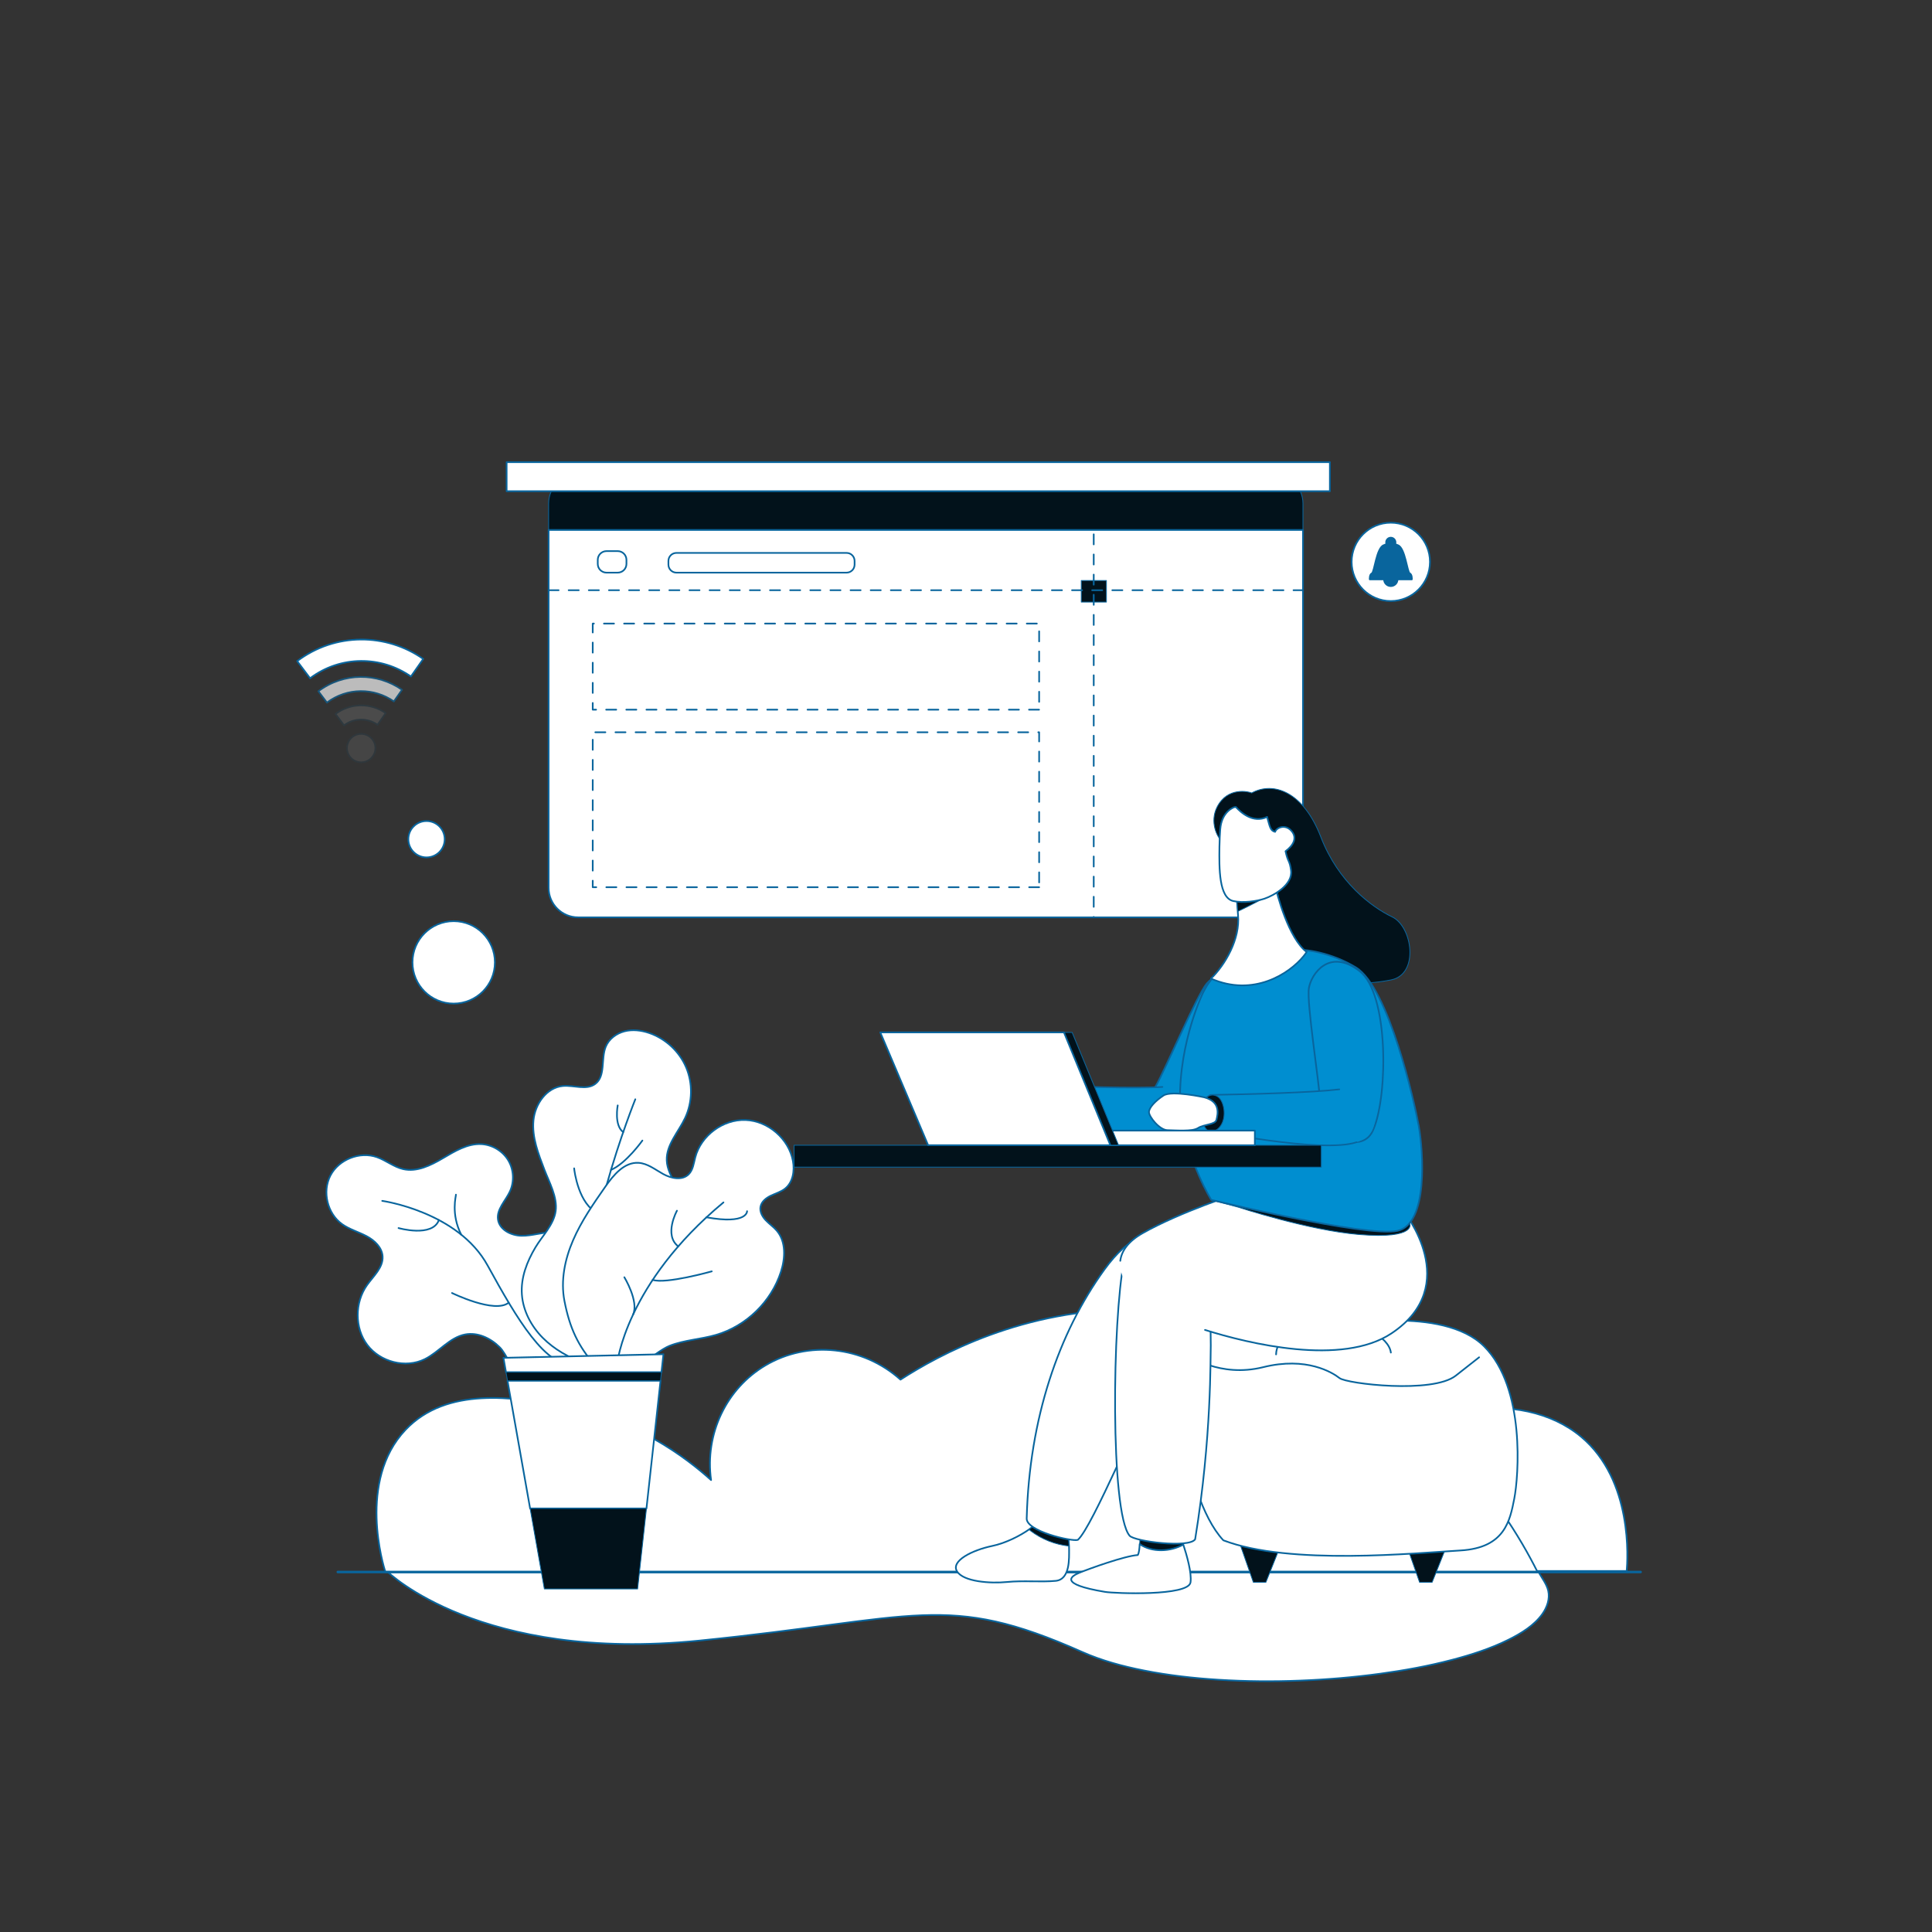 <svg xmlns="http://www.w3.org/2000/svg" xmlns:xlink="http://www.w3.org/1999/xlink" viewBox="0 0 1200 1200" width="1200" height="1200" preserveAspectRatio="xMidYMid meet" style="width: 100%; height: 100%; transform: translate3d(0px, 0px, 0px); content-visibility: visible;" id="Web designer with idea"><rect x="0" y="0" width="1200" height="1200" fill="#333333" stroke="none"/><defs><clipPath id="__lottie_element_15565"><rect width="1200" height="1200" x="0" y="0"/></clipPath><clipPath id="__lottie_element_15567"><path d="M0,0 L1200,0 L1200,1200 L0,1200z"/></clipPath><clipPath id="__lottie_element_15571"><path d="M0,0 L588,0 L588,634 L0,634z"/></clipPath></defs><g clip-path="url(#__lottie_element_15565)"><g clip-path="url(#__lottie_element_15567)" transform="matrix(1,0,0,1,0,0)" opacity="1" style="display: block;"><g transform="matrix(1,0,0,1,0,0)" opacity="1" style="display: block;"><g opacity="1" transform="matrix(1,0,0,1,601.822,1010.445)"><path fill="rgb(255,255,255)" fill-opacity="1" d=" M-360.914,-34.05 C-360.914,-34.05 -303.438,22.278 -167.413,8.561 C-31.387,-5.155 -14.448,-22.054 70.409,15.658 C82.493,21.028 95.509,24.521 108.584,27.111 C123.898,30.145 139.498,31.903 155.115,32.879 C171.885,33.927 188.722,34.051 205.514,33.409 C222.171,32.773 238.805,31.384 255.302,29.145 C270.358,27.102 285.34,24.369 299.99,20.536 C312.044,17.382 324.033,13.521 335.097,8.026 C343.012,4.095 351.107,-0.871 356.138,-7.936 C359.109,-12.11 360.914,-17.361 359.81,-22.362 C358.903,-26.468 355.852,-30.359 353.772,-34.05 C353.772,-34.05 -360.914,-34.05 -360.914,-34.05z"/><path stroke-linecap="round" stroke-linejoin="round" fill-opacity="0" stroke="rgb(9,101,157)" stroke-opacity="1" stroke-width="1.042" d=" M-360.914,-34.05 C-360.914,-34.05 -303.438,22.278 -167.413,8.561 C-31.387,-5.155 -14.448,-22.054 70.409,15.658 C82.493,21.028 95.509,24.521 108.584,27.111 C123.898,30.145 139.498,31.903 155.115,32.879 C171.885,33.927 188.722,34.051 205.514,33.409 C222.171,32.773 238.805,31.384 255.302,29.145 C270.358,27.102 285.34,24.369 299.99,20.536 C312.044,17.382 324.033,13.521 335.097,8.026 C343.012,4.095 351.107,-0.871 356.138,-7.936 C359.109,-12.11 360.914,-17.361 359.81,-22.362 C358.903,-26.468 355.852,-30.359 353.772,-34.05 C353.772,-34.05 -360.914,-34.05 -360.914,-34.05z"/></g><g opacity="1" transform="matrix(1,0,0,1,819.87,918.838)"><path fill="rgb(255,255,255)" fill-opacity="1" d=" M-194.579,56.943 C-194.579,56.943 190.497,56.943 190.497,56.943 C191.071,50.184 194.579,0.614 162.148,-26.471 C125.662,-56.942 54.857,-49.624 7.607,5.535 C-59.789,22.671 -127.183,39.807 -194.579,56.943z"/><path stroke-linecap="round" stroke-linejoin="round" fill-opacity="0" stroke="rgb(9,101,157)" stroke-opacity="1" stroke-width="1.042" d=" M-194.579,56.943 C-194.579,56.943 190.497,56.943 190.497,56.943 C191.071,50.184 194.579,0.614 162.148,-26.471 C125.662,-56.942 54.857,-49.624 7.607,5.535 C-59.789,22.671 -127.183,39.807 -194.579,56.943z"/></g><g opacity="1" transform="matrix(1,0,0,1,588.407,894.606)"><path fill="rgb(255,255,255)" fill-opacity="1" d=" M-349.042,81.789 C-349.042,81.789 366.592,81.789 366.592,81.789 C356.035,60.764 337.166,29.143 305.099,-1.147 C285.981,-19.203 218.787,-80.724 117.056,-81.355 C46.952,-81.789 -5.24,-53.097 -29.102,-37.686 C-52.442,-58.626 -86.547,-62.137 -112.874,-46.598 C-137.266,-32.201 -150.716,-3.971 -146.74,24.698 C-162.108,10.879 -193.942,-13.658 -240.316,-21.644 C-268.466,-26.491 -310.759,-33.774 -336.565,-6.493 C-366.592,25.248 -350.182,78.283 -349.042,81.789z"/><path stroke-linecap="round" stroke-linejoin="round" fill-opacity="0" stroke="rgb(9,101,157)" stroke-opacity="1" stroke-width="1.042" d=" M-349.042,81.789 C-349.042,81.789 366.592,81.789 366.592,81.789 C356.035,60.764 337.166,29.143 305.099,-1.147 C285.981,-19.203 218.787,-80.724 117.056,-81.355 C46.952,-81.789 -5.24,-53.097 -29.102,-37.686 C-52.442,-58.626 -86.547,-62.137 -112.874,-46.598 C-137.266,-32.201 -150.716,-3.971 -146.74,24.698 C-162.108,10.879 -193.942,-13.658 -240.316,-21.644 C-268.466,-26.491 -310.759,-33.774 -336.565,-6.493 C-366.592,25.248 -350.182,78.283 -349.042,81.789z"/></g><g opacity="1" transform="matrix(1,0,0,1,0,0)"><path stroke-linecap="round" stroke-linejoin="round" fill-opacity="0" stroke="rgb(9,101,157)" stroke-opacity="1" stroke-width="1.563" d=" M209.81,976.395 C209.81,976.395 1019.02,976.395 1019.02,976.395"/></g></g><g transform="matrix(1,0,0,1,0,0)" opacity="1" style="display: block;"><g opacity="1" transform="matrix(0.984,-0.177,0.177,0.984,-144.494,75.84)"><g opacity="1" transform="matrix(1,0,0,1,297.249,773.01)"><path fill="rgb(255,255,255)" fill-opacity="1" d=" M15.632,56.403 C11.106,49.994 3.928,44.933 -3.918,45.006 C-13.798,45.095 -21.832,52.903 -31.32,55.66 C-44.075,59.366 -58.867,52.548 -64.883,40.706 C-70.899,28.864 -67.966,13.318 -58.482,4.019 C-53.56,-0.806 -46.671,-4.88 -45.827,-11.721 C-45.137,-17.31 -48.995,-22.489 -53.428,-25.96 C-57.861,-29.432 -63.082,-31.919 -67.019,-35.946 C-74.919,-44.026 -75.74,-58.026 -68.839,-66.974 C-61.937,-75.922 -48.188,-78.685 -38.366,-73.096 C-33.166,-70.137 -29.152,-65.253 -23.651,-62.902 C-15.66,-59.486 -6.481,-62.125 1.671,-65.137 C9.823,-68.148 18.497,-71.567 26.954,-69.566 C33.53,-68.01 39.195,-63.028 41.576,-56.703 C43.958,-50.379 42.985,-42.898 39.069,-37.391 C35.377,-32.201 29.052,-28.108 28.773,-21.744 C28.488,-15.259 35.031,-10.371 41.401,-9.125 C47.771,-7.878 54.398,-8.992 60.816,-8.022 C67.234,-7.052 74.065,-2.884 74.623,3.584 C75.491,13.664 61.115,20.345 62.301,30.393 C62.853,35.068 66.672,38.548 69.57,42.257 C73,46.644 75.383,51.989 75.561,57.555 C75.739,63.122 73.515,68.879 69.14,72.324 C63.623,76.669 55.981,76.735 48.96,76.604 C42.922,76.492 31.179,78.685 25.758,75.605 C20.482,72.608 19.355,61.367 15.632,56.403z"/><path stroke-linecap="round" stroke-linejoin="round" fill-opacity="0" stroke="rgb(9,101,157)" stroke-opacity="1" stroke-width="1.042" d=" M15.632,56.403 C11.106,49.994 3.928,44.933 -3.918,45.006 C-13.798,45.095 -21.832,52.903 -31.32,55.66 C-44.075,59.366 -58.867,52.548 -64.883,40.706 C-70.899,28.864 -67.966,13.318 -58.482,4.019 C-53.56,-0.806 -46.671,-4.88 -45.827,-11.721 C-45.137,-17.31 -48.995,-22.489 -53.428,-25.96 C-57.861,-29.432 -63.082,-31.919 -67.019,-35.946 C-74.919,-44.026 -75.74,-58.026 -68.839,-66.974 C-61.937,-75.922 -48.188,-78.685 -38.366,-73.096 C-33.166,-70.137 -29.152,-65.253 -23.651,-62.902 C-15.66,-59.486 -6.481,-62.125 1.671,-65.137 C9.823,-68.148 18.497,-71.567 26.954,-69.566 C33.53,-68.01 39.195,-63.028 41.576,-56.703 C43.958,-50.379 42.985,-42.898 39.069,-37.391 C35.377,-32.201 29.052,-28.108 28.773,-21.744 C28.488,-15.259 35.031,-10.371 41.401,-9.125 C47.771,-7.878 54.398,-8.992 60.816,-8.022 C67.234,-7.052 74.065,-2.884 74.623,3.584 C75.491,13.664 61.115,20.345 62.301,30.393 C62.853,35.068 66.672,38.548 69.57,42.257 C73,46.644 75.383,51.989 75.561,57.555 C75.739,63.122 73.515,68.879 69.14,72.324 C63.623,76.669 55.981,76.735 48.96,76.604 C42.922,76.492 31.179,78.685 25.758,75.605 C20.482,72.608 19.355,61.367 15.632,56.403z"/></g><g opacity="1" transform="matrix(1,0,0,1,307.385,788.133)"><path stroke-linecap="round" stroke-linejoin="round" fill-opacity="0" stroke="rgb(9,101,157)" stroke-opacity="1" stroke-width="1.042" d=" M-50.085,-60.911 C-50.085,-60.911 -4.931,-46.057 7.249,-9.815 C19.429,26.427 31.495,59.159 50.084,60.911"/></g><g opacity="1" transform="matrix(1,0,0,1,300.383,744.031)"><path stroke-linecap="round" stroke-linejoin="round" fill-opacity="0" stroke="rgb(9,101,157)" stroke-opacity="1" stroke-width="1.042" d=" M2.666,-12.502 C2.666,-11.76 -2.666,-1.409 1.485,12.502"/></g><g opacity="1" transform="matrix(1,0,0,1,306.644,800.011)"><path stroke-linecap="round" stroke-linejoin="round" fill-opacity="0" stroke="rgb(9,101,157)" stroke-opacity="1" stroke-width="1.042" d=" M-16.805,-8.772 C-16.805,-8.772 7.053,8.772 16.805,3.342"/></g><g opacity="1" transform="matrix(1,0,0,1,277.061,750.225)"><path stroke-linecap="round" stroke-linejoin="round" fill-opacity="0" stroke="rgb(9,101,157)" stroke-opacity="1" stroke-width="1.042" d=" M-12.779,-4.586 C-12.779,-4.586 6.847,5.044 12.779,-5.043"/></g></g><g opacity="1" transform="matrix(0.984,0.177,-0.177,0.984,155.485,-49.715)"><g opacity="1" transform="matrix(1,0,0,1,356.901,741.645)"><path fill="rgb(255,255,255)" fill-opacity="1" d=" M-51.762,-38.87 C-52.591,-48.996 -47.329,-60.398 -37.529,-63.078 C-30.91,-64.888 -22.649,-62.881 -17.974,-67.904 C-12.373,-73.924 -17.375,-83.772 -15.656,-91.814 C-14.567,-96.907 -10.621,-101.112 -5.885,-103.278 C-1.149,-105.444 4.279,-105.744 9.426,-104.952 C20.063,-103.317 29.889,-96.983 35.77,-87.972 C41.652,-78.96 43.493,-67.415 40.708,-57.02 C38.188,-47.618 32.053,-38.483 34.142,-28.976 C36.467,-18.399 48.172,-11.974 50.837,-1.478 C52.592,5.433 50.035,12.684 46.879,19.078 C43.723,25.473 39.868,31.728 38.798,38.777 C37.439,47.728 40.739,56.631 43.292,65.316 C45.844,74.001 47.596,83.746 43.458,91.797 C40.233,98.074 33.78,102.271 26.941,104.007 C20.1,105.744 12.878,105.266 5.928,104.041 C-4.061,102.279 -13.905,98.929 -22.203,93.095 C-30.501,87.261 -37.169,78.787 -39.678,68.959 C-42.287,58.74 -40.195,48.203 -36.544,38.521 C-33.65,30.845 -27.835,22.692 -28.203,14.164 C-28.581,5.431 -35.353,-2.747 -39.668,-9.917 C-45.049,-18.859 -50.889,-28.205 -51.762,-38.87z"/><path stroke-linecap="round" stroke-linejoin="round" fill-opacity="0" stroke="rgb(9,101,157)" stroke-opacity="1" stroke-width="1.042" d=" M-51.762,-38.87 C-52.591,-48.996 -47.329,-60.398 -37.529,-63.078 C-30.91,-64.888 -22.649,-62.881 -17.974,-67.904 C-12.373,-73.924 -17.375,-83.772 -15.656,-91.814 C-14.567,-96.907 -10.621,-101.112 -5.885,-103.278 C-1.149,-105.444 4.279,-105.744 9.426,-104.952 C20.063,-103.317 29.889,-96.983 35.77,-87.972 C41.652,-78.96 43.493,-67.415 40.708,-57.02 C38.188,-47.618 32.053,-38.483 34.142,-28.976 C36.467,-18.399 48.172,-11.974 50.837,-1.478 C52.592,5.433 50.035,12.684 46.879,19.078 C43.723,25.473 39.868,31.728 38.798,38.777 C37.439,47.728 40.739,56.631 43.292,65.316 C45.844,74.001 47.596,83.746 43.458,91.797 C40.233,98.074 33.78,102.271 26.941,104.007 C20.1,105.744 12.878,105.266 5.928,104.041 C-4.061,102.279 -13.905,98.929 -22.203,93.095 C-30.501,87.261 -37.169,78.787 -39.678,68.959 C-42.287,58.74 -40.195,48.203 -36.544,38.521 C-33.65,30.845 -27.835,22.692 -28.203,14.164 C-28.581,5.431 -35.353,-2.747 -39.668,-9.917 C-45.049,-18.859 -50.889,-28.205 -51.762,-38.87z"/></g><g opacity="1" transform="matrix(1,0,0,1,354.629,752.528)"><path stroke-linecap="round" stroke-linejoin="round" fill-opacity="0" stroke="rgb(9,101,157)" stroke-opacity="1" stroke-width="1.042" d=" M10.465,-73.789 C10.465,-73.789 -10.464,26.609 7.982,73.789"/></g><g opacity="1" transform="matrix(1,0,0,1,365.983,713.887)"><path stroke-linecap="round" stroke-linejoin="round" fill-opacity="0" stroke="rgb(9,101,157)" stroke-opacity="1" stroke-width="1.042" d=" M7.979,-10.695 C7.979,-10.695 0.541,5.094 -7.979,10.695"/></g><g opacity="1" transform="matrix(1,0,0,1,345.153,740.114)"><path stroke-linecap="round" stroke-linejoin="round" fill-opacity="0" stroke="rgb(9,101,157)" stroke-opacity="1" stroke-width="1.042" d=" M-9.857,-12.414 C-9.503,-10.995 -3.065,9.572 9.857,12.414"/></g><g opacity="1" transform="matrix(1,0,0,1,358.081,692.286)"><path stroke-linecap="round" stroke-linejoin="round" fill-opacity="0" stroke="rgb(9,101,157)" stroke-opacity="1" stroke-width="1.042" d=" M-3.07,-7.865 C-3.07,-7.865 -3.231,4.673 3.23,7.865"/></g></g><g opacity="1" transform="matrix(0.995,0.104,-0.104,0.995,90.983,-34.513)"><g opacity="1" transform="matrix(1,0,0,1,410.658,777.95)"><path fill="rgb(255,255,255)" fill-opacity="1" d=" M-26.892,91.645 C-28.579,81.93 -5.924,58.154 2.828,53.614 C11.581,49.075 21.597,47.625 30.73,43.91 C48.819,36.551 62.783,19.809 66.776,0.693 C68.601,-8.041 68.016,-18.218 61.565,-24.382 C59.293,-26.553 56.462,-28.051 54.077,-30.098 C51.691,-32.144 49.678,-35.053 49.966,-38.183 C50.264,-41.436 52.935,-43.963 55.725,-45.663 C58.514,-47.362 61.647,-48.604 63.973,-50.898 C68.412,-55.276 68.788,-62.451 67.036,-68.433 C63.1,-81.883 49.118,-91.645 35.135,-90.707 C21.153,-89.768 8.601,-78.225 6.497,-64.371 C5.924,-60.604 5.936,-56.448 3.516,-53.505 C-0.079,-49.132 -7.012,-49.821 -12.228,-52.022 C-17.443,-54.223 -22.515,-57.592 -28.171,-57.354 C-37.06,-56.98 -42.883,-48.2 -47.185,-40.413 C-53.43,-29.112 -59.713,-17.716 -63.583,-5.4 C-67.454,6.917 -68.788,20.374 -65.014,32.721 C-60.047,48.972 -53.883,59.552 -41.413,71.095 C-37.471,81.02 -33.409,87.791 -26.892,91.645z"/><path stroke-linecap="round" stroke-linejoin="round" fill-opacity="0" stroke="rgb(9,101,157)" stroke-opacity="1" stroke-width="1.042" d=" M-26.892,91.645 C-28.579,81.93 -5.924,58.154 2.828,53.614 C11.581,49.075 21.597,47.625 30.73,43.91 C48.819,36.551 62.783,19.809 66.776,0.693 C68.601,-8.041 68.016,-18.218 61.565,-24.382 C59.293,-26.553 56.462,-28.051 54.077,-30.098 C51.691,-32.144 49.678,-35.053 49.966,-38.183 C50.264,-41.436 52.935,-43.963 55.725,-45.663 C58.514,-47.362 61.647,-48.604 63.973,-50.898 C68.412,-55.276 68.788,-62.451 67.036,-68.433 C63.1,-81.883 49.118,-91.645 35.135,-90.707 C21.153,-89.768 8.601,-78.225 6.497,-64.371 C5.924,-60.604 5.936,-56.448 3.516,-53.505 C-0.079,-49.132 -7.012,-49.821 -12.228,-52.022 C-17.443,-54.223 -22.515,-57.592 -28.171,-57.354 C-37.06,-56.98 -42.883,-48.2 -47.185,-40.413 C-53.43,-29.112 -59.713,-17.716 -63.583,-5.4 C-67.454,6.917 -68.788,20.374 -65.014,32.721 C-60.047,48.972 -53.883,59.552 -41.413,71.095 C-37.471,81.02 -33.409,87.791 -26.892,91.645z"/></g><g opacity="1" transform="matrix(1,0,0,1,409.844,792.799)"><path stroke-linecap="round" stroke-linejoin="round" fill-opacity="0" stroke="rgb(9,101,157)" stroke-opacity="1" stroke-width="1.042" d=" M-27.627,53.25 C-27.627,53.25 -27.627,3.342 27.627,-53.25"/></g><g opacity="1" transform="matrix(1,0,0,1,440.893,747.618)"><path stroke-linecap="round" stroke-linejoin="round" fill-opacity="0" stroke="rgb(9,101,157)" stroke-opacity="1" stroke-width="1.042" d=" M11.729,-4.168 C11.729,-4.168 12.949,4.169 -12.949,2.228"/></g><g opacity="1" transform="matrix(1,0,0,1,407.487,758.651)"><path stroke-linecap="round" stroke-linejoin="round" fill-opacity="0" stroke="rgb(9,101,157)" stroke-opacity="1" stroke-width="1.042" d=" M1.801,-10.969 C1.801,-10.969 -4.908,4.945 4.908,10.969"/></g><g opacity="1" transform="matrix(1,0,0,1,416.735,788.374)"><path stroke-linecap="round" stroke-linejoin="round" fill-opacity="0" stroke="rgb(9,101,157)" stroke-opacity="1" stroke-width="1.042" d=" M17.952,-5.49 C17.952,-5.49 -9.63,5.49 -17.952,3.566"/></g><g opacity="1" transform="matrix(1,0,0,1,386.376,803.354)"><path stroke-linecap="round" stroke-linejoin="round" fill-opacity="0" stroke="rgb(9,101,157)" stroke-opacity="1" stroke-width="1.042" d=" M-5.273,-11.188 C-5.273,-11.188 5.273,2.611 2.564,11.188"/></g></g><g opacity="1" transform="matrix(1,0,0,1,0,0)"><g opacity="1" transform="matrix(1,0,0,1,362.388,846.717)"><path fill="rgb(255,255,255)" fill-opacity="1" d=" M49.685,-5.571 C49.685,-5.571 -49.685,-3.342 -49.685,-3.342 C-49.685,-3.342 -48.108,5.57 -48.108,5.57 C-48.108,5.57 48.458,5.57 48.458,5.57 C48.458,5.57 49.685,-5.571 49.685,-5.571z"/><path stroke-linecap="round" stroke-linejoin="round" fill-opacity="0" stroke="rgb(9,101,157)" stroke-opacity="1" stroke-width="1.042" d=" M49.685,-5.571 C49.685,-5.571 -49.685,-3.342 -49.685,-3.342 C-49.685,-3.342 -48.108,5.57 -48.108,5.57 C-48.108,5.57 48.458,5.57 48.458,5.57 C48.458,5.57 49.685,-5.571 49.685,-5.571z"/></g><g opacity="1" transform="matrix(1,0,0,1,362.742,897.279)"><path fill="rgb(255,255,255)" fill-opacity="1" d=" M-47.52,-39.672 C-47.52,-39.672 -33.48,39.672 -33.48,39.672 C-33.48,39.672 38.787,39.672 38.787,39.672 C38.787,39.672 47.52,-39.672 47.52,-39.672 C47.52,-39.672 -47.52,-39.672 -47.52,-39.672z"/><path stroke-linecap="round" stroke-linejoin="round" fill-opacity="0" stroke="rgb(9,101,157)" stroke-opacity="1" stroke-width="1.042" d=" M-47.52,-39.672 C-47.52,-39.672 -33.48,39.672 -33.48,39.672 C-33.48,39.672 38.787,39.672 38.787,39.672 C38.787,39.672 47.52,-39.672 47.52,-39.672 C47.52,-39.672 -47.52,-39.672 -47.52,-39.672z"/></g><g opacity="1" transform="matrix(1,0,0,1,362.564,854.947)"><path fill="rgb(2,18,27)" fill-opacity="1" d=" M48.283,-2.659 C48.283,-2.659 -48.283,-2.659 -48.283,-2.659 C-48.283,-2.659 -47.342,2.659 -47.342,2.659 C-47.342,2.659 47.698,2.659 47.698,2.659 C47.698,2.659 48.283,-2.659 48.283,-2.659z"/><path stroke-linecap="round" stroke-linejoin="round" fill-opacity="0" stroke="rgb(9,101,157)" stroke-opacity="1" stroke-width="0.521" d=" M48.283,-2.659 C48.283,-2.659 -48.283,-2.659 -48.283,-2.659 C-48.283,-2.659 -47.342,2.659 -47.342,2.659 C-47.342,2.659 47.698,2.659 47.698,2.659 C47.698,2.659 48.283,-2.659 48.283,-2.659z"/></g><g opacity="1" transform="matrix(1,0,0,1,365.396,961.932)"><path fill="rgb(2,18,27)" fill-opacity="1" d=" M-36.133,-24.981 C-36.133,-24.981 -27.293,24.981 -27.293,24.981 C-27.293,24.981 30.635,24.981 30.635,24.981 C30.635,24.981 36.134,-24.981 36.134,-24.981 C36.134,-24.981 -36.133,-24.981 -36.133,-24.981z"/><path stroke-linecap="round" stroke-linejoin="round" fill-opacity="0" stroke="rgb(9,101,157)" stroke-opacity="1" stroke-width="0.521" d=" M-36.133,-24.981 C-36.133,-24.981 -27.293,24.981 -27.293,24.981 C-27.293,24.981 30.635,24.981 30.635,24.981 C30.635,24.981 36.134,-24.981 36.134,-24.981 C36.134,-24.981 -36.133,-24.981 -36.133,-24.981z"/></g></g></g><g transform="matrix(1,0,0,1,0,0)" opacity="1" style="display: block;"><g opacity="1" transform="matrix(1,0,0,1,575.027,311.787)"><path fill="rgb(2,18,27)" fill-opacity="1" d=" M234.273,1 C234.273,1 234.273,17.377 234.273,17.377 C234.273,17.377 -234.273,17.377 -234.273,17.377 C-234.273,17.377 -234.273,1 -234.273,1 C-234.273,-9.151 -226.047,-17.377 -215.896,-17.377 C-215.896,-17.377 215.889,-17.377 215.889,-17.377 C226.046,-17.377 234.273,-9.151 234.273,1z"/><path stroke-linecap="round" stroke-linejoin="round" fill-opacity="0" stroke="rgb(9,101,157)" stroke-opacity="1" stroke-width="0.521" d=" M234.273,1 C234.273,1 234.273,17.377 234.273,17.377 C234.273,17.377 -234.273,17.377 -234.273,17.377 C-234.273,17.377 -234.273,1 -234.273,1 C-234.273,-9.151 -226.047,-17.377 -215.896,-17.377 C-215.896,-17.377 215.889,-17.377 215.889,-17.377 C226.046,-17.377 234.273,-9.151 234.273,1z"/></g><g opacity="1" transform="matrix(1,0,0,1,575.027,449.476)"><path fill="rgb(255,255,255)" fill-opacity="1" d=" M234.273,-120.312 C234.273,-120.312 234.273,101.934 234.273,101.934 C234.273,112.085 226.046,120.312 215.889,120.312 C215.889,120.312 -215.896,120.312 -215.896,120.312 C-226.047,120.312 -234.273,112.085 -234.273,101.934 C-234.273,101.934 -234.273,-120.312 -234.273,-120.312 C-234.273,-120.312 234.273,-120.312 234.273,-120.312z"/><path stroke-linecap="round" stroke-linejoin="round" fill-opacity="0" stroke="rgb(9,101,157)" stroke-opacity="1" stroke-width="1.042" d=" M234.273,-120.312 C234.273,-120.312 234.273,101.934 234.273,101.934 C234.273,112.085 226.046,120.312 215.889,120.312 C215.889,120.312 -215.896,120.312 -215.896,120.312 C-226.047,120.312 -234.273,112.085 -234.273,101.934 C-234.273,101.934 -234.273,-120.312 -234.273,-120.312 C-234.273,-120.312 234.273,-120.312 234.273,-120.312z"/></g><g opacity="1" transform="matrix(1,0,0,1,570.347,296.08)"><path fill="rgb(255,255,255)" fill-opacity="1" d=" M255.663,9.023 C255.663,9.023 -255.663,9.023 -255.663,9.023 C-255.663,9.023 -255.663,-9.023 -255.663,-9.023 C-255.663,-9.023 255.663,-9.023 255.663,-9.023 C255.663,-9.023 255.663,9.023 255.663,9.023z"/><path stroke-linecap="round" stroke-linejoin="round" fill-opacity="0" stroke="rgb(9,101,157)" stroke-opacity="1" stroke-width="1.042" d=" M255.663,9.023 C255.663,9.023 -255.663,9.023 -255.663,9.023 C-255.663,9.023 -255.663,-9.023 -255.663,-9.023 C-255.663,-9.023 255.663,-9.023 255.663,-9.023 C255.663,-9.023 255.663,9.023 255.663,9.023z"/></g><g opacity="1" transform="matrix(1,0,0,1,679.407,367.264)"><path fill="rgb(2,18,27)" fill-opacity="1" d=" M7.798,6.684 C7.798,6.684 -7.798,6.684 -7.798,6.684 C-7.798,6.684 -7.798,-6.684 -7.798,-6.684 C-7.798,-6.684 7.798,-6.684 7.798,-6.684 C7.798,-6.684 7.798,6.684 7.798,6.684z"/><path stroke-linecap="round" stroke-linejoin="round" fill-opacity="0" stroke="rgb(9,101,157)" stroke-opacity="1" stroke-width="0.521" d=" M7.798,6.684 C7.798,6.684 -7.798,6.684 -7.798,6.684 C-7.798,6.684 -7.798,-6.684 -7.798,-6.684 C-7.798,-6.684 7.798,-6.684 7.798,-6.684 C7.798,-6.684 7.798,6.684 7.798,6.684z"/></g><g opacity="1" transform="matrix(1,0,0,1,380.187,348.994)"><path fill="rgb(255,255,255)" fill-opacity="1" d=" M3.483,6.684 C3.483,6.684 -3.482,6.684 -3.482,6.684 C-6.481,6.684 -8.913,4.253 -8.913,1.254 C-8.913,1.254 -8.913,-1.254 -8.913,-1.254 C-8.913,-4.253 -6.481,-6.684 -3.482,-6.684 C-3.482,-6.684 3.483,-6.684 3.483,-6.684 C6.482,-6.684 8.913,-4.253 8.913,-1.254 C8.913,-1.254 8.913,1.254 8.913,1.254 C8.913,4.253 6.482,6.684 3.483,6.684z"/><path stroke-linecap="round" stroke-linejoin="round" fill-opacity="0" stroke="rgb(9,101,157)" stroke-opacity="1" stroke-width="1.042" d=" M3.483,6.684 C3.483,6.684 -3.482,6.684 -3.482,6.684 C-6.481,6.684 -8.913,4.253 -8.913,1.254 C-8.913,1.254 -8.913,-1.254 -8.913,-1.254 C-8.913,-4.253 -6.481,-6.684 -3.482,-6.684 C-3.482,-6.684 3.483,-6.684 3.483,-6.684 C6.482,-6.684 8.913,-4.253 8.913,-1.254 C8.913,-1.254 8.913,1.254 8.913,1.254 C8.913,4.253 6.482,6.684 3.483,6.684z"/></g><g opacity="1" transform="matrix(1,0,0,1,472.983,349.551)"><path fill="rgb(255,255,255)" fill-opacity="1" d=" M52.839,6.127 C52.839,6.127 -52.839,6.127 -52.839,6.127 C-55.588,6.127 -57.817,3.898 -57.817,1.149 C-57.817,1.149 -57.817,-1.15 -57.817,-1.15 C-57.817,-3.899 -55.588,-6.127 -52.839,-6.127 C-52.839,-6.127 52.839,-6.127 52.839,-6.127 C55.588,-6.127 57.817,-3.899 57.817,-1.15 C57.817,-1.15 57.817,1.149 57.817,1.149 C57.817,3.898 55.588,6.127 52.839,6.127z"/><path stroke-linecap="round" stroke-linejoin="round" fill-opacity="0" stroke="rgb(9,101,157)" stroke-opacity="1" stroke-width="1.042" d=" M52.839,6.127 C52.839,6.127 -52.839,6.127 -52.839,6.127 C-55.588,6.127 -57.817,3.898 -57.817,1.149 C-57.817,1.149 -57.817,-1.15 -57.817,-1.15 C-57.817,-3.899 -55.588,-6.127 -52.839,-6.127 C-52.839,-6.127 52.839,-6.127 52.839,-6.127 C55.588,-6.127 57.817,-3.899 57.817,-1.15 C57.817,-1.15 57.817,1.149 57.817,1.149 C57.817,3.898 55.588,6.127 52.839,6.127z"/></g></g><g transform="matrix(1,0,0,1,0,0)" opacity="1" style="display: block;"><g opacity="1" transform="matrix(1,0,0,1,0,0)"><path stroke-linecap="round" stroke-linejoin="round" fill-opacity="0" stroke-dasharray=" 6.253 6.253" stroke-dashoffset="-62.483" stroke="rgb(9,101,157)" stroke-opacity="1" stroke-width="1.042" d=" M340.751,366.595 C340.751,366.595 809.299,366.595 809.299,366.595"/></g><g opacity="1" transform="matrix(1,0,0,1,506.793,414.052)"><path stroke-linecap="round" stroke-linejoin="round" fill-opacity="0" stroke-dasharray=" 6.253 6.253" stroke-dashoffset="62.483" stroke="rgb(9,101,157)" stroke-opacity="1" stroke-width="1.042" d=" M138.637,26.736 C138.637,26.736 -138.637,26.736 -138.637,26.736 C-138.637,26.736 -138.637,-26.736 -138.637,-26.736 C-138.637,-26.736 138.637,-26.736 138.637,-26.736 C138.637,-26.736 138.637,26.736 138.637,26.736z"/></g><g opacity="1" transform="matrix(1,0,0,1,506.793,502.949)"><path stroke-linecap="round" stroke-linejoin="round" fill-opacity="0" stroke-dasharray=" 6.253 6.253" stroke-dashoffset="-62.483" stroke="rgb(9,101,157)" stroke-opacity="1" stroke-width="1.042" d=" M138.637,48.125 C138.637,48.125 -138.637,48.125 -138.637,48.125 C-138.637,48.125 -138.637,-48.125 -138.637,-48.125 C-138.637,-48.125 138.637,-48.125 138.637,-48.125 C138.637,-48.125 138.637,48.125 138.637,48.125z"/></g><g opacity="1" transform="matrix(1,0,0,1,0,0)"><path stroke-linecap="round" stroke-linejoin="round" fill-opacity="0" stroke-dasharray=" 6.253 6.253" stroke-dashoffset="62.483" stroke="rgb(9,101,157)" stroke-opacity="1" stroke-width="1.042" d=" M679.333,331.838 C679.333,331.838 679.333,569.787 679.333,569.787"/></g></g><g transform="matrix(1,0,0,1,0,0)" opacity="1" style="display: block;"><g opacity="1" transform="matrix(1,0,0,1,281.794,597.75)"><path fill="rgb(255,255,255)" fill-opacity="1" d=" M25.591,0 C25.591,14.133 14.133,25.591 0,25.591 C-14.133,25.591 -25.591,14.133 -25.591,0 C-25.591,-14.133 -14.133,-25.591 0,-25.591 C14.133,-25.591 25.591,-14.133 25.591,0z"/><path stroke-linecap="round" stroke-linejoin="round" fill-opacity="0" stroke="rgb(9,101,157)" stroke-opacity="1" stroke-width="1.042" d=" M25.591,0 C25.591,14.133 14.133,25.591 0,25.591 C-14.133,25.591 -25.591,14.133 -25.591,0 C-25.591,-14.133 -14.133,-25.591 0,-25.591 C14.133,-25.591 25.591,-14.133 25.591,0z"/></g><g opacity="1" transform="matrix(1,0,0,1,264.917,521.254)"><path fill="rgb(255,255,255)" fill-opacity="1" d=" M11.288,0 C11.288,6.234 6.233,11.288 -0.001,11.288 C-6.234,11.288 -11.288,6.234 -11.288,0 C-11.288,-6.234 -6.234,-11.288 -0.001,-11.288 C6.233,-11.288 11.288,-6.234 11.288,0z"/><path stroke-linecap="round" stroke-linejoin="round" fill-opacity="0" stroke="rgb(9,101,157)" stroke-opacity="1" stroke-width="1.042" d=" M11.288,0 C11.288,6.234 6.233,11.288 -0.001,11.288 C-6.234,11.288 -11.288,6.234 -11.288,0 C-11.288,-6.234 -6.234,-11.288 -0.001,-11.288 C6.233,-11.288 11.288,-6.234 11.288,0z"/></g></g><g transform="matrix(1,0,0,1,0,0)" opacity="1" style="display: block;"><g opacity="1" transform="matrix(1,0,0,1,863.852,348.994)"><path fill="rgb(255,255,255)" fill-opacity="1" d=" M24.331,0 C24.331,13.438 13.437,24.331 0,24.331 C-13.438,24.331 -24.331,13.438 -24.331,0 C-24.331,-13.438 -13.438,-24.331 0,-24.331 C13.437,-24.331 24.331,-13.438 24.331,0z"/><path stroke-linecap="round" stroke-linejoin="round" fill-opacity="0" stroke="rgb(9,101,157)" stroke-opacity="1" stroke-width="1.042" d=" M24.331,0 C24.331,13.438 13.437,24.331 0,24.331 C-13.438,24.331 -24.331,13.438 -24.331,0 C-24.331,-13.438 -13.438,-24.331 0,-24.331 C13.437,-24.331 24.331,-13.438 24.331,0z"/></g><g opacity="1" transform="matrix(1,0,0,1,0,0)"><g opacity="1" transform="matrix(1,0,0,1,863.85,361.941)"><path fill="rgb(9,101,157)" fill-opacity="1" d=" M4.183,-2.092 C4.183,0.218 2.31,2.092 0,2.092 C-2.31,2.092 -4.183,0.218 -4.183,-2.092 C-4.183,-2.092 4.183,-2.092 4.183,-2.092z"/><path stroke-linecap="round" stroke-linejoin="round" fill-opacity="0" stroke="rgb(9,101,157)" stroke-opacity="1" stroke-width="1.042" d=" M4.183,-2.092 C4.183,0.218 2.31,2.092 0,2.092 C-2.31,2.092 -4.183,0.218 -4.183,-2.092 C-4.183,-2.092 4.183,-2.092 4.183,-2.092z"/></g><g opacity="1" transform="matrix(1,0,0,1,863.85,346.903)"><path fill="rgb(9,101,157)" fill-opacity="1" d=" M13.07,12.947 C13.07,12.947 -13.068,12.947 -13.068,12.947 C-13.068,12.947 -13.309,9.922 -11.737,9.194 C-10.161,8.469 -8.954,-6.412 -4.474,-8.227 C-3.775,-8.511 -3.187,-8.751 -2.689,-8.951 C-2.828,-9.288 -2.906,-9.657 -2.906,-10.042 C-2.906,-11.646 -1.605,-12.947 0,-12.947 C1.604,-12.947 2.906,-11.646 2.906,-10.042 C2.906,-9.657 2.827,-9.288 2.691,-8.951 C3.186,-8.751 3.778,-8.511 4.477,-8.227 C8.955,-6.412 10.166,8.469 11.737,9.194 C13.31,9.922 13.07,12.947 13.07,12.947z"/><path stroke-linecap="round" stroke-linejoin="round" fill-opacity="0" stroke="rgb(9,101,157)" stroke-opacity="1" stroke-width="1.042" d=" M13.07,12.947 C13.07,12.947 -13.068,12.947 -13.068,12.947 C-13.068,12.947 -13.309,9.922 -11.737,9.194 C-10.161,8.469 -8.954,-6.412 -4.474,-8.227 C-3.775,-8.511 -3.187,-8.751 -2.689,-8.951 C-2.828,-9.288 -2.906,-9.657 -2.906,-10.042 C-2.906,-11.646 -1.605,-12.947 0,-12.947 C1.604,-12.947 2.906,-11.646 2.906,-10.042 C2.906,-9.657 2.827,-9.288 2.691,-8.951 C3.186,-8.751 3.778,-8.511 4.477,-8.227 C8.955,-6.412 10.166,8.469 11.737,9.194 C13.31,9.922 13.07,12.947 13.07,12.947z"/></g></g></g><g transform="matrix(1,0,0,1,0,0)" opacity="1" style="display: block;"><g opacity="1" transform="matrix(1,0,0,1,223.726,407.046)"><path fill="rgb(255,255,255)" fill-opacity="1" d=" M39.141,2.234 C39.141,2.234 31.499,13.139 31.499,13.139 C13.106,0.236 -12.201,-0.023 -31.131,14.229 C-31.131,14.229 -39.141,3.59 -39.141,3.59 C-15.479,-14.229 16.151,-13.902 39.141,2.234z"/><path stroke-linecap="round" stroke-linejoin="round" fill-opacity="0" stroke="rgb(9,101,157)" stroke-opacity="1" stroke-width="1.042" d=" M39.141,2.234 C39.141,2.234 31.499,13.139 31.499,13.139 C13.106,0.236 -12.201,-0.023 -31.131,14.229 C-31.131,14.229 -39.141,3.59 -39.141,3.59 C-15.479,-14.229 16.151,-13.902 39.141,2.234z"/></g><g opacity="0.67" transform="matrix(1,0,0,1,223.726,426.96)"><path fill="rgb(255,255,255)" fill-opacity="1" d=" M25.977,1.483 C25.977,1.483 20.905,8.72 20.905,8.72 C8.698,0.157 -8.097,-0.015 -20.661,9.443 C-20.661,9.443 -25.977,2.382 -25.977,2.382 C-10.273,-9.443 10.719,-9.226 25.977,1.483z"/><path stroke-linecap="round" stroke-linejoin="round" fill-opacity="0" stroke="rgb(9,101,157)" stroke-opacity="1" stroke-width="1.042" d=" M25.977,1.483 C25.977,1.483 20.905,8.72 20.905,8.72 C8.698,0.157 -8.097,-0.015 -20.661,9.443 C-20.661,9.443 -25.977,2.382 -25.977,2.382 C-10.273,-9.443 10.719,-9.226 25.977,1.483z"/></g><g opacity="0.119" transform="matrix(1,0,0,1,223.971,443.447)"><path fill="rgb(255,255,255)" fill-opacity="1" d=" M15.587,-0.525 C15.587,-0.525 10.509,6.721 10.509,6.721 C4.408,2.434 -3.991,2.349 -10.271,7.079 C-10.271,7.079 -15.587,0.017 -15.587,0.017 C-6.164,-7.079 6.433,-6.948 15.587,-0.525z"/><path stroke-linecap="round" stroke-linejoin="round" fill-opacity="0" stroke="rgb(9,101,157)" stroke-opacity="1" stroke-width="1.042" d=" M15.587,-0.525 C15.587,-0.525 10.509,6.721 10.509,6.721 C4.408,2.434 -3.991,2.349 -10.271,7.079 C-10.271,7.079 -15.587,0.017 -15.587,0.017 C-6.164,-7.079 6.433,-6.948 15.587,-0.525z"/></g><g opacity="0.09" transform="matrix(1,0,0,1,224.173,464.377)"><path fill="rgb(255,255,255)" fill-opacity="1" d=" M8.613,2.857 C8.087,4.582 7.03,6.163 5.478,7.332 C3.925,8.501 2.116,9.08 0.314,9.107 C-2.418,9.155 -5.129,7.936 -6.899,5.586 C-7.472,4.823 -7.903,4.001 -8.197,3.146 C-9.413,-0.378 -8.297,-4.425 -5.157,-6.79 C-5.157,-6.79 -5.154,-6.79 -5.154,-6.79 C-2.014,-9.156 2.185,-9.111 5.236,-6.97 C5.976,-6.452 6.649,-5.81 7.222,-5.048 C8.992,-2.697 9.413,0.245 8.613,2.857z"/><path stroke-linecap="round" stroke-linejoin="round" fill-opacity="0" stroke="rgb(9,101,157)" stroke-opacity="1" stroke-width="1.042" d=" M8.613,2.857 C8.087,4.582 7.03,6.163 5.478,7.332 C3.925,8.501 2.116,9.08 0.314,9.107 C-2.418,9.155 -5.129,7.936 -6.899,5.586 C-7.472,4.823 -7.903,4.001 -8.197,3.146 C-9.413,-0.378 -8.297,-4.425 -5.157,-6.79 C-5.157,-6.79 -5.154,-6.79 -5.154,-6.79 C-2.014,-9.156 2.185,-9.111 5.236,-6.97 C5.976,-6.452 6.649,-5.81 7.222,-5.048 C8.992,-2.697 9.413,0.245 8.613,2.857z"/></g></g></g><g clip-path="url(#__lottie_element_15571)" transform="matrix(1,0,0,1,416,413)" opacity="1" style="display: block;"><g transform="matrix(1,-0.004,0.004,1,-419.893,-401.852)" opacity="1" style="display: block;"><g opacity="1" transform="matrix(1,0,0,1,818.133,541.089)"><path fill="rgb(2,18,27)" fill-opacity="1" d=" M47.359,59.872 C26.623,63.888 9.953,61.35 0.81,54.002 C-7.656,47.199 -18.396,24.854 -20.205,15.982 C-23.76,5.767 -23.932,-1.275 -22.468,-8.201 C-37.588,-16.632 -52.313,-23.7 -57.091,-26.488 C-60.41,-29.098 -64.969,-38.774 -60.26,-47.93 C-53.723,-60.639 -40.573,-57.463 -38.745,-56.597 C-25.152,-63.889 -6.604,-57.264 4.117,-29.045 C14.842,-0.833 35.569,14.632 48.195,20.726 C60.822,26.826 64.97,56.461 47.359,59.872z"/><path stroke-linecap="round" stroke-linejoin="round" fill-opacity="0" stroke="rgb(9,101,157)" stroke-opacity="1" stroke-width="0.521" d=" M47.359,59.872 C26.623,63.888 9.953,61.35 0.81,54.002 C-7.656,47.199 -18.396,24.854 -20.205,15.982 C-23.76,5.767 -23.932,-1.275 -22.468,-8.201 C-37.588,-16.632 -52.313,-23.7 -57.091,-26.488 C-60.41,-29.098 -64.969,-38.774 -60.26,-47.93 C-53.723,-60.639 -40.573,-57.463 -38.745,-56.597 C-25.152,-63.889 -6.604,-57.264 4.117,-29.045 C14.842,-0.833 35.569,14.632 48.195,20.726 C60.822,26.826 64.97,56.461 47.359,59.872z"/></g></g><g transform="matrix(0.996,0.094,-0.094,0.996,-347.099,-465.245)" opacity="1" style="display: block;"><g opacity="1" transform="matrix(1,0,0,1,625.998,682.277)"><path fill="rgb(255,255,255)" fill-opacity="1" d=" M10.93,-9.779 C10.93,-9.779 -9.537,-12.656 -14.35,-8.928 C-19.164,-5.202 -22.71,-0.764 -22.554,2.017 C-22.4,4.797 -15.267,12.657 -10.151,12.371 C-5.035,12.086 5.118,12.19 8.6,9.541 C12.081,6.893 16.481,3.746 19.595,3.573 C22.709,3.4 21.75,-7.816 10.93,-9.779z"/><path stroke-linecap="round" stroke-linejoin="round" fill-opacity="0" stroke="rgb(9,101,157)" stroke-opacity="1" stroke-width="1.042" d=" M10.93,-9.779 C10.93,-9.779 -9.537,-12.656 -14.35,-8.928 C-19.164,-5.202 -22.71,-0.764 -22.554,2.017 C-22.4,4.797 -15.267,12.657 -10.151,12.371 C-5.035,12.086 5.118,12.19 8.6,9.541 C12.081,6.893 16.481,3.746 19.595,3.573 C22.709,3.4 21.75,-7.816 10.93,-9.779z"/></g></g><g transform="matrix(1,-0.013,0.013,1,-423.26,-393.452)" opacity="1" style="display: block;"><g opacity="1" transform="matrix(1,0,0,1,746.862,647.167)"><path fill="rgb(0,142,208)" fill-opacity="1" d=" M34.447,-38.086 C26.51,-60.508 8.222,-52.847 2.245,-46.211 C-4.003,-39.274 -24.183,6.663 -30.335,17.143 C-42.103,35.043 -26.169,60.508 -11.024,48.728 C7.767,35.598 42.103,-16.461 34.447,-38.086z"/><path stroke-linecap="round" stroke-linejoin="round" fill-opacity="0" stroke="rgb(9,101,157)" stroke-opacity="1" stroke-width="1.042" d=" M34.447,-38.086 C26.51,-60.508 8.222,-52.847 2.245,-46.211 C-4.003,-39.274 -24.183,6.663 -30.335,17.143 C-42.103,35.043 -26.169,60.508 -11.024,48.728 C7.767,35.598 42.103,-16.461 34.447,-38.086z"/></g></g><g transform="matrix(0.998,0.058,-0.058,0.998,-373.147,-444.28)" opacity="1" style="display: block;"><g opacity="1" transform="matrix(1,0,0,1,689.531,684.841)"><path fill="rgb(0,142,208)" fill-opacity="1" d=" M29.704,-18.836 C13.469,-16.915 -26.118,-15.781 -50.378,-15.409 C-61.786,-9.815 -52.431,6.393 -52.431,6.393 C-52.431,6.393 18.88,21.192 40.426,14.013 C61.787,6.894 49.611,-21.192 29.704,-18.836z"/></g><g opacity="1" transform="matrix(1,0,0,1,679.011,686.019)"><path stroke-linecap="round" stroke-linejoin="round" fill-opacity="0" stroke="rgb(9,101,157)" stroke-opacity="1" stroke-width="0.959" d=" M40.224,-20.013 C23.997,-18.018 -15.599,-16.959 -39.859,-16.587 C-50.946,-10.367 -41.911,5.216 -41.911,5.216 C-41.911,5.216 29.399,20.014 50.945,12.835"/></g></g><g transform="matrix(0.982,0.191,-0.191,0.982,-217.791,-503.648)" opacity="1" style="display: block;"><g opacity="1" transform="matrix(1,0,0,1,624.821,953.38)"><path fill="rgb(255,255,255)" fill-opacity="1" d=" M33.284,-8.725 C33.147,-9.496 32.972,-10.297 32.776,-11.094 C31.854,-14.873 30.478,-18.565 30.478,-18.565 C30.478,-18.565 17.195,-23.192 10.684,-22.464 C10.441,-21.212 8.922,-19.075 6.571,-16.6 C1.883,-11.663 -6.125,-5.377 -14.002,-2.065 C-25.829,2.908 -37.625,12.042 -32.477,17.617 C-27.329,23.191 -10.618,21.129 -0.785,18.174 C9.048,15.221 20.01,14.299 28.817,11.688 C37.624,9.076 34.071,-4.299 33.284,-8.725z"/><path stroke-linecap="round" stroke-linejoin="round" fill-opacity="0" stroke="rgb(9,101,157)" stroke-opacity="1" stroke-width="1.042" d=" M33.284,-8.725 C33.147,-9.496 32.972,-10.297 32.776,-11.094 C31.854,-14.873 30.478,-18.565 30.478,-18.565 C30.478,-18.565 17.195,-23.192 10.684,-22.464 C10.441,-21.212 8.922,-19.075 6.571,-16.6 C1.883,-11.663 -6.125,-5.377 -14.002,-2.065 C-25.829,2.908 -37.625,12.042 -32.477,17.617 C-27.329,23.191 -10.618,21.129 -0.785,18.174 C9.048,15.221 20.01,14.299 28.817,11.688 C37.624,9.076 34.071,-4.299 33.284,-8.725z"/></g><g opacity="1" transform="matrix(1,0,0,1,644.495,936.596)"><path fill="rgb(2,18,27)" fill-opacity="1" d=" M-12.278,0.884 C-4.098,4.897 4.592,6.408 13.103,5.69 C12.181,1.911 10.805,-1.781 10.805,-1.781 C10.805,-1.781 -2.479,-6.408 -8.99,-5.68 C-9.233,-4.428 -10.752,-2.291 -13.102,0.184 C-12.893,0.438 -12.627,0.673 -12.278,0.884z"/><path stroke-linecap="round" stroke-linejoin="round" fill-opacity="0" stroke="rgb(9,101,157)" stroke-opacity="1" stroke-width="0.521" d=" M-12.278,0.884 C-4.098,4.897 4.592,6.408 13.103,5.69 C12.181,1.911 10.805,-1.781 10.805,-1.781 C10.805,-1.781 -2.479,-6.408 -8.99,-5.68 C-9.233,-4.428 -10.752,-2.291 -13.102,0.184 C-12.893,0.438 -12.627,0.673 -12.278,0.884z"/></g></g><g transform="matrix(1,0,0,1,-408,-398)" opacity="1" style="display: block;"><g opacity="1" transform="matrix(1,0,0,1,681.45,836.377)"><path fill="rgb(255,255,255)" fill-opacity="1" d=" M-3.503,-62.812 C-31.961,-23.415 -50.067,29.681 -51.743,91.498 C-52.593,99.61 -23.765,106.257 -19.985,105.065 C-10.797,96.89 18.173,25.959 30.022,6.831 C43.262,-14.539 52.593,-39.203 52.445,-57.415 C52.304,-74.943 27.878,-106.256 -3.503,-62.812z"/><path stroke-linecap="round" stroke-linejoin="round" fill-opacity="0" stroke="rgb(9,101,157)" stroke-opacity="1" stroke-width="1.042" d=" M-3.503,-62.812 C-31.961,-23.415 -50.067,29.681 -51.743,91.498 C-52.593,99.61 -23.765,106.257 -19.985,105.065 C-10.797,96.89 18.173,25.959 30.022,6.831 C43.262,-14.539 52.593,-39.203 52.445,-57.415 C52.304,-74.943 27.878,-106.256 -3.503,-62.812z"/></g></g><g transform="matrix(1,0,0,1,-408,-406)" opacity="1" style="display: block;"><g opacity="1" transform="matrix(1,0,0,1,878.191,964.339)"><path fill="rgb(2,18,27)" fill-opacity="1" d=" M-12.467,-11.441 C-12.467,-11.441 -4.466,11.442 -4.466,11.442 C-4.466,11.442 3.332,11.442 3.332,11.442 C3.332,11.442 12.467,-11.441 12.467,-11.441 C12.467,-11.441 -12.467,-11.441 -12.467,-11.441z"/><path stroke-linecap="round" stroke-linejoin="round" fill-opacity="0" stroke="rgb(9,101,157)" stroke-opacity="1" stroke-width="0.521" d=" M-12.467,-11.441 C-12.467,-11.441 -4.466,11.442 -4.466,11.442 C-4.466,11.442 3.332,11.442 3.332,11.442 C3.332,11.442 12.467,-11.441 12.467,-11.441 C12.467,-11.441 -12.467,-11.441 -12.467,-11.441z"/></g><g opacity="1" transform="matrix(1,0,0,1,774.939,964.339)"><path fill="rgb(2,18,27)" fill-opacity="1" d=" M-12.466,-11.441 C-12.466,-11.441 -4.466,11.442 -4.466,11.442 C-4.466,11.442 3.331,11.442 3.331,11.442 C3.331,11.442 12.466,-11.441 12.466,-11.441 C12.466,-11.441 -12.466,-11.441 -12.466,-11.441z"/><path stroke-linecap="round" stroke-linejoin="round" fill-opacity="0" stroke="rgb(9,101,157)" stroke-opacity="1" stroke-width="0.521" d=" M-12.466,-11.441 C-12.466,-11.441 -4.466,11.442 -4.466,11.442 C-4.466,11.442 3.331,11.442 3.331,11.442 C3.331,11.442 12.466,-11.441 12.466,-11.441 C12.466,-11.441 -12.466,-11.441 -12.466,-11.441z"/></g><g opacity="1" transform="matrix(1,0,0,1,829.897,884.451)"><path fill="rgb(255,255,255)" fill-opacity="1" d=" M-6.981,-67.894 C-6.981,-67.894 58.076,-81.035 83.921,-55.191 C109.766,-29.347 105.31,25.844 102.636,39.423 C99.962,53.002 96.843,69.989 69.216,71.57 C41.589,73.151 -36.836,81.035 -78.054,65.266 C-105.013,36.356 -109.766,-52.098 -109.766,-52.098 C-109.766,-52.098 -92.24,-76.619 -54.215,-71.234 C-16.191,-65.849 -6.981,-67.894 -6.981,-67.894z"/><path stroke-linecap="round" stroke-linejoin="round" fill-opacity="0" stroke="rgb(9,101,157)" stroke-opacity="1" stroke-width="1.042" d=" M-6.981,-67.894 C-6.981,-67.894 58.076,-81.035 83.921,-55.191 C109.766,-29.347 105.31,25.844 102.636,39.423 C99.962,53.002 96.843,69.989 69.216,71.57 C41.589,73.151 -36.836,81.035 -78.054,65.266 C-105.013,36.356 -109.766,-52.098 -109.766,-52.098 C-109.766,-52.098 -92.24,-76.619 -54.215,-71.234 C-16.191,-65.849 -6.981,-67.894 -6.981,-67.894z"/></g><g opacity="1" transform="matrix(1,0,0,1,845.829,824.525)"><path fill="rgb(255,255,255)" fill-opacity="1" d=" M-10.06,-8.583 C-10.06,-8.583 8.723,-1.805 10.06,8.583"/><path stroke-linecap="round" stroke-linejoin="round" fill-opacity="0" stroke="rgb(9,101,157)" stroke-opacity="1" stroke-width="1.042" d=" M-10.06,-8.583 C-10.06,-8.583 8.723,-1.805 10.06,8.583"/></g><g opacity="1" transform="matrix(1,0,0,1,789.05,827.946)"><path fill="rgb(255,255,255)" fill-opacity="1" d=" M4.456,-6.351 C4.456,-6.351 -4.233,-2.847 -4.456,6.351"/><path stroke-linecap="round" stroke-linejoin="round" fill-opacity="0" stroke="rgb(9,101,157)" stroke-opacity="1" stroke-width="1.042" d=" M4.456,-6.351 C4.456,-6.351 -4.233,-2.847 -4.456,6.351"/></g><g opacity="1" transform="matrix(1,0,0,1,820.353,846.562)"><path fill="rgb(255,255,255)" fill-opacity="1" d=" M-90.345,-12.265 C-90.345,-11.608 -70.732,2.312 -43.781,-4.38 C-16.829,-11.073 -0.78,-1.095 3.676,2.409 C8.133,5.914 61.382,12.265 75.864,0.877 C75.864,0.877 90.346,-10.512 90.346,-10.512"/><path stroke-linecap="round" stroke-linejoin="round" fill-opacity="0" stroke="rgb(9,101,157)" stroke-opacity="1" stroke-width="1.042" d=" M-90.345,-12.265 C-90.345,-11.608 -70.732,2.312 -43.781,-4.38 C-16.829,-11.073 -0.78,-1.095 3.676,2.409 C8.133,5.914 61.382,12.265 75.864,0.877 C75.864,0.877 90.346,-10.512 90.346,-10.512"/></g></g><g transform="matrix(0.985,0.174,-0.174,0.985,-257.816,-509.304)" opacity="1" style="display: block;"><g opacity="1" transform="matrix(1,0,0,1,737.718,940.822)"><path fill="rgb(2,18,27)" fill-opacity="1" d=" M13.723,-1.816 C12.198,-4.66 11.08,-6.545 11.08,-6.545 C11.08,-6.545 -12.241,-3.277 -13.221,-2.832 C-13.723,-2.603 -13.337,-0.15 -13,2.587 C-4.518,6.545 6.673,3.935 13.723,-1.816z"/><path stroke-linecap="round" stroke-linejoin="round" fill-opacity="0" stroke="rgb(9,101,157)" stroke-opacity="1" stroke-width="0.521" d=" M13.723,-1.816 C12.198,-4.66 11.08,-6.545 11.08,-6.545 C11.08,-6.545 -12.241,-3.277 -13.221,-2.832 C-13.723,-2.603 -13.337,-0.15 -13,2.587 C-4.518,6.545 6.673,3.935 13.723,-1.816z"/></g><g opacity="1" transform="matrix(1,0,0,1,719.586,957.83)"><path fill="rgb(255,255,255)" fill-opacity="1" d=" M31.855,-18.825 C24.805,-13.074 13.615,-10.463 5.133,-14.421 C5.454,-11.818 5.729,-8.959 5.15,-7.511 C-2.723,-5.58 -22.923,6.004 -28.568,9.57 C-33.238,12.519 -40.648,18.825 -10.966,18.557 C-4.774,18.5 40.649,12.243 40.352,3.481 C40.15,-2.471 35.085,-12.805 31.855,-18.825z"/><path stroke-linecap="round" stroke-linejoin="round" fill-opacity="0" stroke="rgb(9,101,157)" stroke-opacity="1" stroke-width="1.042" d=" M31.855,-18.825 C24.805,-13.074 13.615,-10.463 5.133,-14.421 C5.454,-11.818 5.729,-8.959 5.15,-7.511 C-2.723,-5.58 -22.923,6.004 -28.568,9.57 C-33.238,12.519 -40.648,18.825 -10.966,18.557 C-4.774,18.5 40.649,12.243 40.352,3.481 C40.15,-2.471 35.085,-12.805 31.855,-18.825z"/></g></g><g transform="matrix(0.985,0.174,-0.174,0.985,-257.457,-510.005)" opacity="1" style="display: block;"><g opacity="1" transform="matrix(1,0,0,1,720.651,844.172)"><path fill="rgb(255,255,255)" fill-opacity="1" d=" M-36.303,-71.467 C-37.232,-34.617 -17.627,83.942 -3.251,95.953 C0.385,98.99 34.67,97.233 37.232,91.055 C36.38,26.711 26.768,-22.309 25.837,-29.195 C19.251,-62.953 15.459,-98.991 -6.753,-98.836 C-18.426,-96.865 -35.836,-89.969 -36.303,-71.467z"/><path stroke-linecap="round" stroke-linejoin="round" fill-opacity="0" stroke="rgb(9,101,157)" stroke-opacity="1" stroke-width="1.042" d=" M-36.303,-71.467 C-37.232,-34.617 -17.627,83.942 -3.251,95.953 C0.385,98.99 34.67,97.233 37.232,91.055 C36.38,26.711 26.768,-22.309 25.837,-29.195 C19.251,-62.953 15.459,-98.991 -6.753,-98.836 C-18.426,-96.865 -35.836,-89.969 -36.303,-71.467z"/></g></g><g transform="matrix(0.996,-0.087,0.087,0.996,-469.256,-333.076)" opacity="1" style="display: block;"><g opacity="1" transform="matrix(1,0,0,1,783.452,790.928)"><path fill="rgb(255,255,255)" fill-opacity="1" d=" M79.543,-40.315 C79.543,-40.315 -22.027,-60.698 -22.027,-60.698 C-22.027,-60.698 -58.472,-52.118 -82.963,-40.941 C-113.027,-27.191 -96.264,1.221 -62.906,16.268 C-55.381,20.274 24.501,56.948 65.66,34.506 C113.027,8.68 79.543,-40.315 79.543,-40.315z"/></g><g opacity="1" transform="matrix(1,0,0,1,790.834,788.564)"><path stroke-linecap="round" stroke-linejoin="round" fill-opacity="0" stroke="rgb(9,101,157)" stroke-opacity="1" stroke-width="1.042" d=" M-56.937,24.654 C-30.825,35.466 25.79,54.584 58.278,36.87 C105.645,11.044 72.411,-37.951 72.411,-37.951 C72.411,-37.951 -29.41,-58.084 -29.41,-58.084 C-29.41,-58.084 -65.854,-49.754 -90.345,-38.577 C-99.518,-34.382 -104.332,-28.822 -105.645,-22.693"/></g></g><g transform="matrix(0.999,-0.049,0.049,0.999,-444.218,-365.371)" opacity="1" style="display: block;"><g opacity="1" transform="matrix(1,0,0,1,808.844,747.949)"><path fill="rgb(2,18,27)" fill-opacity="1" d=" M-47.199,-7.765 C-47.199,-7.765 -4.235,8.763 26.925,12.892 C63.558,17.747 58.807,7.332 58.807,7.332 C58.807,7.332 -52.629,-17.747 -52.629,-17.747 C-52.629,-17.747 -63.558,-13.05 -63.558,-13.05 C-63.558,-13.05 -47.199,-7.765 -47.199,-7.765z"/><path stroke-linecap="round" stroke-linejoin="round" fill-opacity="0" stroke="rgb(9,101,157)" stroke-opacity="1" stroke-width="0.521" d=" M-47.199,-7.765 C-47.199,-7.765 -4.235,8.763 26.925,12.892 C63.558,17.747 58.807,7.332 58.807,7.332 C58.807,7.332 -52.629,-17.747 -52.629,-17.747 C-52.629,-17.747 -63.558,-13.05 -63.558,-13.05 C-63.558,-13.05 -47.199,-7.765 -47.199,-7.765z"/></g><g opacity="1" transform="matrix(1,0,0,1,803.652,672.419)"><path fill="rgb(0,142,208)" fill-opacity="1" d=" M-37.621,-83.885 C-29.085,-86.476 -9.258,-89.826 -0.343,-90.165 C7.632,-90.468 23.943,-87.126 38.417,-77.309 C58.26,-63.851 70.718,8.661 72.567,22.812 C74.626,38.589 75.688,84.23 56.081,87.349 C36.475,90.468 -58.366,62.479 -58.366,62.479 C-58.366,62.479 -71.193,39.95 -74.759,7.422 C-75.688,-31.058 -58.38,-63.874 -58.38,-63.874 C-58.38,-63.874 -51.465,-79.682 -37.621,-83.885z"/><path stroke-linecap="round" stroke-linejoin="round" fill-opacity="0" stroke="rgb(9,101,157)" stroke-opacity="1" stroke-width="1.042" d=" M-37.621,-83.885 C-29.085,-86.476 -9.258,-89.826 -0.343,-90.165 C7.632,-90.468 23.943,-87.126 38.417,-77.309 C58.26,-63.851 70.718,8.661 72.567,22.812 C74.626,38.589 75.688,84.23 56.081,87.349 C36.475,90.468 -58.366,62.479 -58.366,62.479 C-58.366,62.479 -71.193,39.95 -74.759,7.422 C-75.688,-31.058 -58.38,-63.874 -58.38,-63.874 C-58.38,-63.874 -51.465,-79.682 -37.621,-83.885z"/></g><g opacity="1" transform="matrix(1,0,0,1,781.92,575.351)"><path fill="rgb(255,255,255)" fill-opacity="1" d=" M-11.769,-32.284 C-11.769,-32.284 -11.364,-16.266 -11.364,-16.266 C-10.696,-1.339 -20.94,14.257 -30.079,22.276 C-4.32,35.053 18.571,21.72 28.041,11.187 C28.81,10.331 29.491,9.493 30.079,8.687 C19.409,-0.208 13.425,-27.51 12.312,-35.054 C12.312,-35.054 -11.769,-32.284 -11.769,-32.284z"/><path stroke-linecap="round" stroke-linejoin="round" fill-opacity="0" stroke="rgb(9,101,157)" stroke-opacity="1" stroke-width="1.042" d=" M-11.769,-32.284 C-11.769,-32.284 -11.364,-16.266 -11.364,-16.266 C-10.696,-1.339 -20.94,14.257 -30.079,22.276 C-4.32,35.053 18.571,21.72 28.041,11.187 C28.81,10.331 29.491,9.493 30.079,8.687 C19.409,-0.208 13.425,-27.51 12.312,-35.054 C12.312,-35.054 -11.769,-32.284 -11.769,-32.284z"/></g><g opacity="1" transform="matrix(1,0,0,1,779.388,549.923)"><path fill="rgb(2,18,27)" fill-opacity="1" d=" M9.237,-1.293 C9.237,-1.293 -2.312,4.169 -8.89,6.855 C-8.89,3.801 -9.237,-6.855 -9.237,-6.855 C-9.237,-6.855 9.237,-1.293 9.237,-1.293z"/><path stroke-linecap="round" stroke-linejoin="round" fill-opacity="0" stroke="rgb(9,101,157)" stroke-opacity="1" stroke-width="0.521" d=" M9.237,-1.293 C9.237,-1.293 -2.312,4.169 -8.89,6.855 C-8.89,3.801 -9.237,-6.855 -9.237,-6.855 C-9.237,-6.855 9.237,-1.293 9.237,-1.293z"/></g></g><g transform="matrix(0.998,0.063,-0.063,0.998,-377.114,-458.705)" opacity="1" style="display: block;"><g opacity="1" transform="matrix(1,0,0,1,840.194,647.813)"><path fill="rgb(0,142,208)" fill-opacity="1" d=" M4.632,-51.003 C-15.082,-64.311 -25.23,-47.279 -26.091,-38.389 C-26.99,-29.097 -15.901,19.836 -14.617,31.92 C-13.435,53.31 14.516,64.311 19.69,45.834 C26.99,24.103 23.646,-38.168 4.632,-51.003z"/><path stroke-linecap="round" stroke-linejoin="round" fill-opacity="0" stroke="rgb(9,101,157)" stroke-opacity="1" stroke-width="1.042" d=" M4.632,-51.003 C-15.082,-64.311 -25.23,-47.279 -26.091,-38.389 C-26.99,-29.097 -15.901,19.836 -14.617,31.92 C-13.435,53.31 14.516,64.311 19.69,45.834 C26.99,24.103 23.646,-38.168 4.632,-51.003z"/></g></g><g transform="matrix(0.997,0.078,-0.078,0.997,-365.562,-471.002)" opacity="1" style="display: block;"><g opacity="1" transform="matrix(1,0,0,1,808.06,689.816)"><path fill="rgb(0,142,208)" fill-opacity="1" d=" M28.247,-18.421 C12.214,-15.231 -27.163,-10.992 -51.317,-8.716 C-62.252,-2.243 -51.652,13.182 -51.652,13.182 C-51.652,13.182 20.601,22.334 41.516,13.484 C62.252,4.709 47.908,-22.334 28.247,-18.421z"/></g><g opacity="1" transform="matrix(1,0,0,1,797.876,691.773)"><path stroke-linecap="round" stroke-linejoin="round" fill-opacity="0" stroke="rgb(9,101,157)" stroke-opacity="1" stroke-width="0.959" d=" M38.43,-20.377 C22.411,-17.113 -16.98,-12.948 -41.134,-10.672 C-51.7,-3.601 -41.469,11.226 -41.469,11.226 C-41.469,11.226 30.784,20.377 51.699,11.527"/></g><g opacity="1" transform="matrix(1,0,0,1,759.79,692.545)"><path fill="rgb(2,18,27)" fill-opacity="1" d=" M-3.383,10.453 C-3.383,10.453 1.378,12.975 4.813,7.125 C8.249,1.273 5.743,-8.473 1.576,-10.725 C-2.591,-12.976 -6.023,-9.902 -7.077,-6.768 C-8.131,-3.632 -8.249,6.352 -3.383,10.453z"/><path stroke-linecap="round" stroke-linejoin="round" fill-opacity="0" stroke="rgb(9,101,157)" stroke-opacity="1" stroke-width="0.521" d=" M-3.383,10.453 C-3.383,10.453 1.378,12.975 4.813,7.125 C8.249,1.273 5.743,-8.473 1.576,-10.725 C-2.591,-12.976 -6.023,-9.902 -7.077,-6.768 C-8.131,-3.632 -8.249,6.352 -3.383,10.453z"/></g></g><g transform="matrix(0.997,0.078,-0.078,0.997,-365.516,-468.997)" opacity="1" style="display: block;"><g opacity="1" transform="matrix(1,0,0,1,741.907,690.656)"><path fill="rgb(255,255,255)" fill-opacity="1" d=" M10.931,-9.78 C10.931,-9.78 -9.536,-12.656 -14.349,-8.929 C-19.162,-5.202 -22.709,-0.764 -22.553,2.016 C-22.398,4.797 -15.267,12.656 -10.151,12.37 C-5.034,12.085 5.119,12.189 8.601,9.54 C12.082,6.892 19.135,6.654 19.596,3.573 C20.057,0.488 21.751,-7.816 10.931,-9.78z"/><path stroke-linecap="round" stroke-linejoin="round" fill-opacity="0" stroke="rgb(9,101,157)" stroke-opacity="1" stroke-width="1.042" d=" M10.931,-9.78 C10.931,-9.78 -9.536,-12.656 -14.349,-8.929 C-19.162,-5.202 -22.709,-0.764 -22.553,2.016 C-22.398,4.797 -15.267,12.656 -10.151,12.37 C-5.034,12.085 5.119,12.189 8.601,9.54 C12.082,6.892 19.135,6.654 19.596,3.573 C20.057,0.488 21.751,-7.816 10.931,-9.78z"/></g></g><g transform="matrix(1,0,0,1,-408,-406)" opacity="1" style="display: block;"><g opacity="1" transform="matrix(1,0,0,1,648.942,711.134)"><path fill="rgb(2,18,27)" fill-opacity="1" d=" M163.725,6.804 C163.725,6.804 -163.725,6.804 -163.725,6.804 C-163.725,6.804 -163.725,-6.804 -163.725,-6.804 C-163.725,-6.804 163.725,-6.804 163.725,-6.804 C163.725,-6.804 163.725,6.804 163.725,6.804z"/><path stroke-linecap="round" stroke-linejoin="round" fill-opacity="0" stroke="rgb(9,101,157)" stroke-opacity="1" stroke-width="0.521" d=" M163.725,6.804 C163.725,6.804 -163.725,6.804 -163.725,6.804 C-163.725,6.804 -163.725,-6.804 -163.725,-6.804 C-163.725,-6.804 163.725,-6.804 163.725,-6.804 C163.725,-6.804 163.725,6.804 163.725,6.804z"/></g></g><g transform="matrix(1,0,0,1,-408,-406)" opacity="1" style="display: block;"><g opacity="1" transform="matrix(1,0,0,1,723.879,699.78)"><path fill="rgb(255,255,255)" fill-opacity="1" d=" M-47.531,-4.549 C-47.531,-4.549 47.531,-4.549 47.531,-4.549 C47.531,-4.549 47.531,4.549 47.531,4.549 C47.531,4.549 -47.531,4.549 -47.531,4.549 C-47.531,4.549 -47.531,-4.549 -47.531,-4.549z"/><path stroke-linecap="round" stroke-linejoin="round" fill-opacity="0" stroke="rgb(9,101,157)" stroke-opacity="1" stroke-width="1.042" d=" M-47.531,-4.549 C-47.531,-4.549 47.531,-4.549 47.531,-4.549 C47.531,-4.549 47.531,4.549 47.531,4.549 C47.531,4.549 -47.531,4.549 -47.531,4.549 C-47.531,4.549 -47.531,-4.549 -47.531,-4.549z"/></g><g opacity="1" transform="matrix(1,0,0,1,669.794,669.267)"><path fill="rgb(2,18,27)" fill-opacity="1" d=" M16.952,35.029 C16.952,35.029 11.857,35.029 11.857,35.029 C11.857,35.029 -16.951,-35.029 -16.951,-35.029 C-16.951,-35.029 -11.863,-35.029 -11.863,-35.029 C-11.863,-35.029 16.952,35.029 16.952,35.029z"/><path stroke-linecap="round" stroke-linejoin="round" fill-opacity="0" stroke="rgb(9,101,157)" stroke-opacity="1" stroke-width="0.521" d=" M16.952,35.029 C16.952,35.029 11.857,35.029 11.857,35.029 C11.857,35.029 -16.951,-35.029 -16.951,-35.029 C-16.951,-35.029 -11.863,-35.029 -11.863,-35.029 C-11.863,-35.029 16.952,35.029 16.952,35.029z"/></g><g opacity="1" transform="matrix(1,0,0,1,610.208,669.267)"><path fill="rgb(255,255,255)" fill-opacity="1" d=" M71.444,35.029 C71.444,35.029 -41.733,35.029 -41.733,35.029 C-41.733,35.029 -71.443,-35.029 -71.443,-35.029 C-71.443,-35.029 42.633,-35.029 42.633,-35.029 C42.633,-35.029 71.444,35.029 71.444,35.029z"/><path stroke-linecap="round" stroke-linejoin="round" fill-opacity="0" stroke="rgb(9,101,157)" stroke-opacity="1" stroke-width="1.042" d=" M71.444,35.029 C71.444,35.029 -41.733,35.029 -41.733,35.029 C-41.733,35.029 -71.443,-35.029 -71.443,-35.029 C-71.443,-35.029 42.633,-35.029 42.633,-35.029 C42.633,-35.029 71.444,35.029 71.444,35.029z"/></g></g><g transform="matrix(1,-0.004,0.004,1,-419.893,-401.852)" opacity="1" style="display: block;"><g opacity="1" transform="matrix(1,0,0,1,783.336,523.076)"><path fill="rgb(255,255,255)" fill-opacity="1" d=" M20.323,9.692 C19.505,3.202 18.364,4.623 16.943,-2.311 C21.888,-5.933 24.485,-10.651 20.589,-15.01 C16.695,-19.364 11.338,-16.951 10.519,-14.381 C7.454,-15.128 7.283,-17.564 5.568,-23.673 C-3.208,-19.51 -10.846,-26.597 -13.781,-29.916 C-14.4,-29.859 -14.741,-29.826 -14.741,-29.826 C-14.741,-29.826 -22.656,-27.434 -23.565,-16.06 C-23.78,-13.355 -24.016,-9.548 -24.101,-5.27 C-24.374,8.459 -24.485,26.427 -15.707,28.484 C-9.605,29.915 -0.879,28.661 3.799,27.09 C9.593,25.145 21.436,18.517 20.323,9.692z"/><path stroke-linecap="round" stroke-linejoin="round" fill-opacity="0" stroke="rgb(9,101,157)" stroke-opacity="1" stroke-width="1.042" d=" M20.323,9.692 C19.505,3.202 18.364,4.623 16.943,-2.311 C21.888,-5.933 24.485,-10.651 20.589,-15.01 C16.695,-19.364 11.338,-16.951 10.519,-14.381 C7.454,-15.128 7.283,-17.564 5.568,-23.673 C-3.208,-19.51 -10.846,-26.597 -13.781,-29.916 C-14.4,-29.859 -14.741,-29.826 -14.741,-29.826 C-14.741,-29.826 -22.656,-27.434 -23.565,-16.06 C-23.78,-13.355 -24.016,-9.548 -24.101,-5.27 C-24.374,8.459 -24.485,26.427 -15.707,28.484 C-9.605,29.915 -0.879,28.661 3.799,27.09 C9.593,25.145 21.436,18.517 20.323,9.692z"/></g></g></g></g></svg>